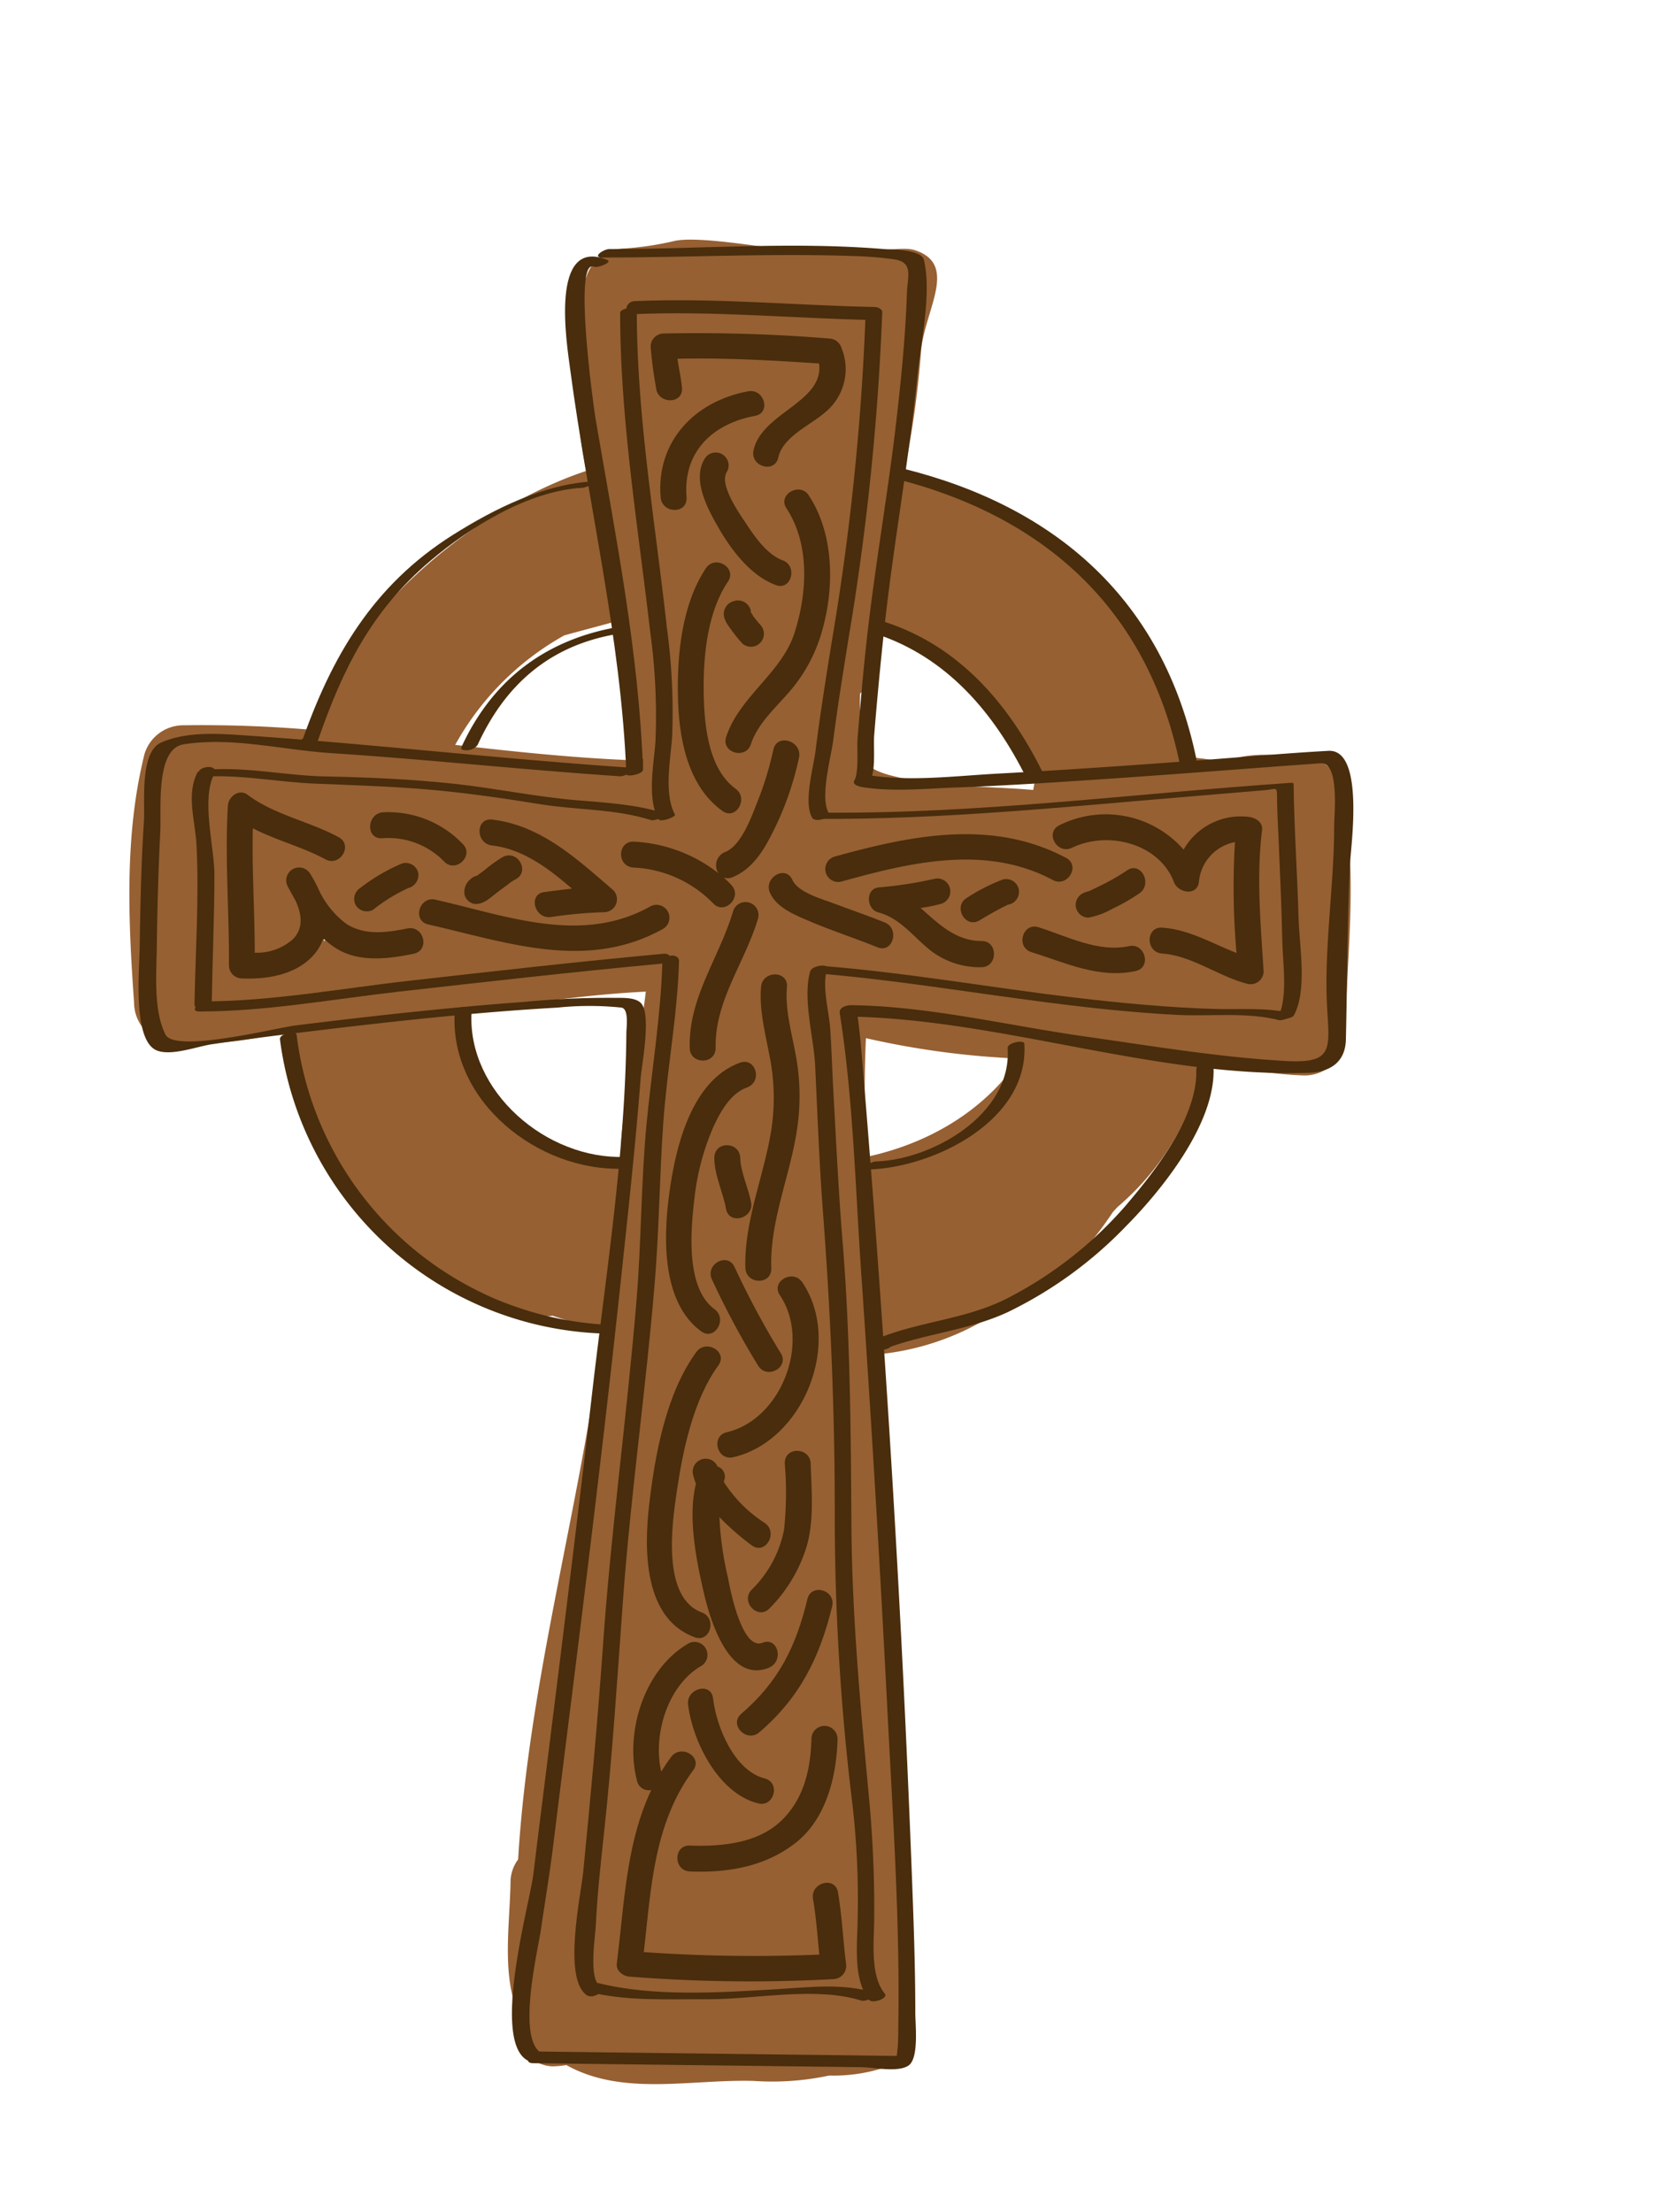 <svg id="layer1" xmlns="http://www.w3.org/2000/svg" viewBox="0 0 193.34 256.23"><defs><style>.cls-1{fill:#966033;}.cls-2{fill:#492d0c;}</style></defs><path class="cls-1" d="M155.35,91.16a4.69,4.69,0,0,0-4.41-3.49c-2.58-.15-4.87-.5-7.44.06a5.06,5.06,0,0,0-1.42.54c-1.72-.28-3.45-.51-5.18-.65a51.91,51.91,0,0,0-4.43-11.94,35.33,35.33,0,0,0-8-10.15,4,4,0,0,0-2-2.42c-5.74-3.21-11.89-5.6-17.67-8.74a111.65,111.65,0,0,0,1.88-13.49c.31-4.8,4.42-10.14-.6-11.87-2.06-.72-5.68.92-15.86-.2-2.72-.3-9.35-1.44-12-.92a36,36,0,0,1-5.85.89,4.68,4.68,0,0,0-4.47,3.38,5.53,5.53,0,0,0-1,2.54,69.62,69.62,0,0,0,1,19.85c-14.09,4.68-28.8,18.22-31.61,30a149.66,149.66,0,0,0-15-.54,4.69,4.69,0,0,0-4.56,3.36c-2.33,9.39-1.87,19.2-1.2,28.76a4.76,4.76,0,0,0,4.55,4.73,44.47,44.47,0,0,0,13-1.36,17.5,17.5,0,0,0,3,8c.46,5.73,3.33,10.76,7.38,15a4.34,4.34,0,0,0,3,1.33,4.42,4.42,0,0,0,2,2.21c.55.31,1.12.6,1.7.88A71.4,71.4,0,0,0,62,152.25a4.13,4.13,0,0,0,2,.15c1.39.45,2.78.89,4.18,1.31a4.74,4.74,0,0,0,1.67.2c-2.62,20.59-8.59,40.72-9.83,61.47a4.4,4.4,0,0,0-.88,2.67c-.08,4.24-.77,9,.22,13.1.1,1.57.23,3.13.42,4.7.23,1.93,2.55,3.57,4.4,3.49a11.35,11.35,0,0,0,1.43-.14c6.54,3.63,14.32,1.63,21.68,1.83a31.42,31.42,0,0,0,8.75-.62,19.43,19.43,0,0,0,5.93-.77,4.72,4.72,0,0,0,3.35-5.64c-.29-1.45-.58-2.91-.82-4.38,1.33-6,.69-12.07-.17-18.19l.08-5.86c0-1.24,0-2.26-.9-3l.16-13.53a4.68,4.68,0,0,0-.87-2.46,266.92,266.92,0,0,0-.62-28.29l0-1.47a30.29,30.29,0,0,0,13.38-4.86c5.5-2,10-6.49,13.35-11.56l.53-.58a30.82,30.82,0,0,0,9.08-13.13c.56-1.11,1.06-2.25,1.51-3.39,3.68.44,7.34,1.16,11.05,1.27a4.68,4.68,0,0,0,4.73-4.55C156,110.37,157.43,100.67,155.35,91.16Zm-114.88,17-3,.83a5,5,0,0,0,.53-2.11c.9.23,1.81.45,2.72.65Q40.57,107.88,40.47,108.19ZM65.36,73.6c2-.56,4-1.07,6-1.63,0,.19.07.38.1.57a3.8,3.8,0,0,0,.13.51c.36,5,1,10,1.39,15-6.77-.28-13.51-1-20.25-1.77A32.64,32.64,0,0,1,65.36,73.6Zm-7.3,55C57,127.45,56,126.25,55,125.1a25.65,25.65,0,0,0-1.46-4.52,27.1,27.1,0,0,1-.35-3.37c7.2-.84,14.4-2,21.62-2.35-.73,6.69-3.07,13.19-2.9,20C66.83,133.37,62.05,131.82,58.06,128.59Zm42.32,5.4a137,137,0,0,1-.07-13.75,97.7,97.7,0,0,0,17.82,2.37C114.07,128.61,107.65,132.44,100.38,134ZM119.87,90.5l-.18,1c-3-.26-6-.32-8.94-.52a38.67,38.67,0,0,1-7.71-1.2c-2-.56-2.82-1.17-3.23-2.61a11.7,11.7,0,0,1-.27-1.31c.17-1.85,0-3.7.1-5.55,1.13-.7,1.65-1.93,1.67-3.72l0-4a20.16,20.16,0,0,1,6.43,2.21,87.06,87.06,0,0,0,6.66,6,4.68,4.68,0,0,0,.74,1.75c1.43,2.27,2.64,4.68,4.08,7,0,0,0,0,0,0,.17.27.36.53.56.79A2.81,2.81,0,0,1,119.87,90.5Z"/><path class="cls-2" d="M70.37,30.12c-6.77-2.81-4.7,9.78-4.32,12.66,2.08,15.68,5.89,31,6.51,46.89,0,.38,1.92,0,1.93-.51,0-.39,0-.78,0-1.17s-1.93-.07-1.93.52c0,.39,0,.77,0,1.16l1.93-.51C74,75.47,71.3,62,69,48.57c-.33-2-2.58-18.66-.21-17.68.44.19,2.19-.51,1.58-.77Z"/><path class="cls-2" d="M69.79,29.83c9.84,0,19.64-.52,29.49-.16a41.34,41.34,0,0,1,4.3.37c2.29.34,1.54,2,1.48,3.92-.19,5.49-.77,11-1.42,16.43-1,8.09-2.41,16.1-3.29,24.21-.39,3.6-.7,7.21-1,10.82-.12,1.34.2,3.93-.42,5.16-.22.45,1.64.27,1.92-.29.62-1.22.31-3.82.42-5.16q.49-6.07,1.15-12.16c1.06-9.85,2.88-19.6,3.86-29.47.39-3.85,1.67-9.59.74-13.42-.29-1.21-3.89-1.17-4.62-1.23-10.59-.88-21.23,0-31.82,0-.63,0-2.09.95-.79,1Z"/><path class="cls-2" d="M73,88.92c-14.8-1-29.54-2.7-44.33-3.72-3.21-.22-7-.52-10,.81-2.53,1.11-1.85,7-2,9.19-.32,4.82-.41,9.65-.49,14.48,0,2.33-.9,10.86,2,12,1.68.66,4.62-.46,6.33-.72,4.22-.62,8.45-1.14,12.68-1.65,9.1-1.09,18.24-2.08,27.4-2.6a35.89,35.89,0,0,1,7.4,0c.88.14.58,2.27.57,2.89-.11,13.85-2.36,27.88-3.95,41.61-1.69,14.65-3.51,29.29-5.34,43.93-.5,4-1,7.94-1.48,11.92-.4,3.35-5.15,20.05-.36,21.74.53.19,2.29-.61,1.56-.87-3.32-1.17-.68-12-.33-14.41.46-3.19,1-6.37,1.4-9.57q1.07-8.66,2.16-17.3c2.12-17,4.21-34.09,6-51.16.74-6.87,1.46-13.75,2-20.64.11-1.51,1.29-7.43,0-8.69-.73-.71-2.35-.55-3.27-.58a100.45,100.45,0,0,0-10.11.46c-8.87.65-17.73,1.64-26.56,2.73-2.24.27-14,3.25-15.11,1.07-1.49-3-1-7.41-1-10.66.06-4.3.18-8.59.4-12.88.13-2.63-.57-9.55,2.68-10.08,5.54-.89,11.37.62,16.9,1,11.26.73,22.47,1.95,33.73,2.7.53,0,2.25-.89,1.21-1Z"/><path class="cls-2" d="M99.55,91.11c3.57.65,7.48.24,11.08.11,6.4-.24,12.79-.67,19.17-1.11,5.93-.41,11.85-.86,17.78-1.31l5.4-.39c2.23-.15,1.57,5.88,1.57,7.34,0,7.12-1.24,14.28-.79,21.39.28,4.44.51,6-4.55,5.77-7.82-.42-15.67-1.74-23.41-2.84-8.9-1.25-18.23-3.54-27.21-3.64-.52,0-1.42.24-1.31.93,1.56,9.88,1.8,20.09,2.48,30q1.76,25.57,3.06,51.16c.63,12.25,1.47,24.58,1.23,36.84a19.23,19.23,0,0,1-.22,3.13c.07-.36,1.21-.34-.64-.36l-5.33-.07-28.13-.34-7.28-.09c-.89,0-2,1.33-.68,1.35l25.75.31,12.24.15c1.36,0,4.3.66,5.51-.21s.75-4.82.76-6.16c0-5.49-.21-11-.42-16.48q-1.76-45.63-5.52-91.2c-.24-2.86-.43-5.75-.88-8.58l-1.3.93c17.89.21,35.61,7.07,53.57,6.53,2.57-.07,4.37-1.2,4.43-3.87.16-6.75.16-13.45.47-20.24.1-2.12,1.74-13.42-2.5-13.19-5.09.28-10.17.75-15.25,1.12-7.63.57-15.26,1.1-22.89,1.51-5,.26-10.55,1-15.51.12-.91-.16-2,1.12-.68,1.35Z"/><path class="cls-2" d="M34.91,85.8l0,.43c0,.26,1.78-.06,1.91-.44,2.88-8.31,6.18-15,13-20.8,4.59-3.92,11.42-8.16,17.66-8.49.36,0,2.17-.79,1.26-.74-5.75.3-11.47,3.18-16.25,6.18C43.2,67.79,38.39,76.05,34.89,86.15l1.92-.44,0-.42c0-.21-1.89,0-1.93.51Z"/><path class="cls-2" d="M53.46,86.8h0a1.65,1.65,0,0,0,1.86-.5c3.25-7.11,8.52-11.68,16.52-12.92.83-.13,1.67-1.06.32-.85C63.4,73.9,57.06,78.63,53.42,86.61l1.86-.5h0c-.52-.3-2.16.49-1.81.69Z"/><path class="cls-2" d="M52.67,117.37c-.56,10.21,9.64,18.33,19.52,18,1.08,0,1.5-1.42.18-1.37-9.06.33-18.25-7.57-17.75-16.75.06-1-1.9-.69-1.95.16Z"/><path class="cls-2" d="M32.43,120.38a39.09,39.09,0,0,0,37.33,34.08c.67,0,2.08-.94.78-1a38.3,38.3,0,0,1-36.18-33.6c-.07-.57-2-.14-1.93.52Z"/><path class="cls-2" d="M100.66,135.46c7.44-.22,18.58-5.62,18-14.57,0-.49-2-.12-1.93.52.51,7.69-8.76,12.92-15.25,13.12-.61,0-2.09,1-.8.93Z"/><path class="cls-2" d="M101.5,73.43c8.2,2.7,13.64,9.13,17.39,16.66.42.82,2.24.07,1.77-.88-3.88-7.77-9.61-14.37-18.06-17.14-.89-.29-2.28,1-1.1,1.36Z"/><path class="cls-2" d="M103.5,55.39c17.33,4.32,29.39,15,33.15,33,.14.68,2.08.2,1.93-.52-3.83-18.39-16.27-29.18-33.9-33.58-.63-.16-2.28.79-1.18,1.07Z"/><path class="cls-2" d="M103.49,155.32s0-.07,0-.1l-.78.94c4.63-1.72,9.49-2.06,14.08-4.2a47.94,47.94,0,0,0,13.57-9.85c4.18-4.21,10.42-11.92,10.22-18.36,0-1-2-.76-2,.13.18,5.6-4.92,11.94-8.26,15.86a46,46,0,0,1-13.09,10.36c-4.82,2.63-10,2.84-14.92,4.69-.42.16-.86.43-.78.94,0,0,0,.07,0,.1.15.93,2.08.44,1.93-.51Z"/><path class="cls-2" d="M22.91,89.4c-1.38,2.59-.3,5.64-.15,8.4.32,6.16-.12,12.35-.23,18.51,0,1,1.94.73,2-.15.08-4.93.3-9.86.31-14.8,0-3.28-1.58-8.84,0-11.74.51-1-1.45-1-1.85-.22Z"/><path class="cls-2" d="M23.14,117.16c7.66,0,15.42-1.43,23-2.29,10.11-1.14,20.28-2.3,30.4-3.24,1-.09,1.58-1.27.24-1.15-9.72.9-19.47,2-29.18,3.1-7.83.87-15.86,2.37-23.75,2.41-.77,0-2,1.18-.73,1.17Z"/><path class="cls-2" d="M24.11,89.93c4.17-.16,8.3.68,12.46.84,4.34.18,8.67.31,13,.68s8.67,1,13,1.7,8.67.52,12.83,1.84c.46.15,2.19-.58,1.58-.78-3.36-1.07-6.81-1.23-10.31-1.53-4.67-.4-9.32-1.38-14-1.89-4.94-.53-9.91-.76-14.88-.85-4.32-.08-8.55-1-12.88-.84-.54,0-2.1.88-.82.83Z"/><path class="cls-2" d="M78.19,94.36c-1.31-2.48-.51-6.34-.33-9a72.71,72.71,0,0,0-.62-12.76C75.89,60.35,73.73,48,73.77,35.71c0-.27-1.93,0-1.93.52,0,12.32,2.06,24.65,3.47,36.87a70.94,70.94,0,0,1,.62,12.77c-.18,2.66-1,6.53.33,9,.24.45,2.07-.27,1.93-.52Z"/><path class="cls-2" d="M73.42,36.39c9.29-.4,18.47.49,27.75.68,1.14,0,1.44-1.48.14-1.51-9.29-.19-18.45-1.08-27.75-.68-1.13,0-1.45,1.57-.14,1.51Z"/><path class="cls-2" d="M100.27,36.44a291.13,291.13,0,0,1-3.91,37.84C95.68,78.52,95,82.77,94.47,87c-.24,1.84-1.41,6-.39,7.71.37.63,2.22,0,1.93-.52-1.07-1.82.27-6.49.52-8.48.5-3.92,1.14-7.82,1.76-11.72a294.84,294.84,0,0,0,3.91-37.84c0-.78-1.91-.36-1.93.25Z"/><path class="cls-2" d="M94.41,94.85c14.81.11,29.71-1.46,44.45-2.68l7.64-.64c1.16-.09,1.42-.45,1.43.44,0,1.86.12,3.71.2,5.57.16,3.88.34,7.76.42,11.64.06,2.48.68,6.5-.56,8.78-.1.19,1.65.1,1.9-.36,1.58-2.91.62-8.1.54-11.23-.15-5.2-.51-10.39-.58-15.59,0-.16-.48-.1-.54-.09-17.84,1.21-35.72,3.57-53.63,3.44-.36,0-2.19.72-1.27.72Z"/><path class="cls-2" d="M94.21,112.71c9.13.73,18.17,2.26,27.25,3.42,5,.64,10,1.18,15,1.43,3.79.18,8-.35,11.69.6.46.12,2.16-.61,1.58-.76-2.83-.73-5.91-.46-8.8-.53-5.54-.15-11-.68-16.53-1.33-9.66-1.15-19.24-2.86-28.95-3.64-.42,0-2.22.73-1.24.81Z"/><path class="cls-2" d="M76.73,111.48c-.19,6.27-1.23,12.44-1.83,18.67-.65,6.82-.6,13.71-1.17,20.54-1.12,13.51-3,26.93-3.92,40.47-.61,8.59-1.41,17.12-2.25,25.68-.27,2.68-2.39,12.31.41,14.26.7.49,2.39-.48,1.49-1.11-1.28-.9-.5-5.66-.44-7,.17-3.47.54-6.94.92-10.4,1-9.12,1.57-18.25,2.24-27.41.9-12.21,2.65-24.33,3.66-36.52.52-6.22.56-12.46,1-18.67s1.64-12.4,1.82-18.67c0-1-1.93-.73-2,.14Z"/><path class="cls-2" d="M68.12,230.7c4.59,1.15,9.31.83,14,.87,5.47,0,12.37-1.5,17.67.16.56.17,2.31-.67,1.55-.91-3.66-1.14-7.64-.64-11.4-.41-6.55.39-14.27.89-20.63-.71-.58-.15-2.28.73-1.2,1Z"/><path class="cls-2" d="M93.87,112.44c-.93,3.26.4,7.66.56,11,.27,5.77.49,11.54.93,17.31.87,11.54,1.35,22.94,1.34,34.52a275.16,275.16,0,0,0,2.06,33.83,96.66,96.66,0,0,1,.58,13.72c-.06,2.71-.47,6.6,1.36,8.84.37.46,2.23-.2,1.8-.72-1.73-2.14-1.25-6.09-1.23-8.64a136.72,136.72,0,0,0-.57-13.72c-1-10.72-2-21.14-2.07-31.94s-.13-21.67-1-32.53c-.48-5.83-.76-11.65-1.08-17.49-.14-2.46-.21-4.92-.37-7.38-.14-2.15-1-4.91-.36-7.06.17-.6-1.75-.32-1.92.27Z"/><path class="cls-2" d="M97.49,40.33a1.56,1.56,0,0,0-1.43-1.12,188.86,188.86,0,0,0-19.18-.58,1.53,1.53,0,0,0-1.51,1.48A46.93,46.93,0,0,0,76,44.92c.17,1.9,3.16,1.95,3,0-.09-1.09-.37-2.25-.52-3.37,5.48-.12,10.94.19,16.4.55.62,4.48-6.64,5.69-7.59,10.06-.41,1.88,2.46,2.72,2.87.83.52-2.41,3.73-3.74,5.45-5.25A6.46,6.46,0,0,0,97.49,40.33Z"/><path class="cls-2" d="M89.59,86.83A38.39,38.39,0,0,1,87.69,93c-.66,1.68-1.85,5-3.72,5.7a1.66,1.66,0,0,0-.74,2.45,17.25,17.25,0,0,0-9.81-3.66c-1.93-.08-2,2.91,0,3a13.75,13.75,0,0,1,9.18,4.13c1.3,1.42,3.43-.67,2.14-2.09a11.43,11.43,0,0,0-.93-.91,1.23,1.23,0,0,0,1,0c2.36-.93,3.69-3.17,4.77-5.35a35.45,35.45,0,0,0,3-8.62C92.84,85.78,90,84.94,89.59,86.83Z"/><path class="cls-2" d="M85.22,91.37c-3.37-2.46-3.69-8-3.71-11.78,0-4,.51-8.8,2.82-12.23,1.08-1.6-1.49-3.13-2.56-1.54C79,70,78.44,75.72,78.53,80.58S79.61,91,83.68,93.93C85.24,95.07,86.76,92.49,85.22,91.37Z"/><path class="cls-2" d="M93.7,57.4c-1-1.61-3.65-.14-2.6,1.47,2.76,4.21,2.41,9.89.92,14.49s-6.39,7.36-7.9,12c-.59,1.84,2.28,2.66,2.87.83.86-2.66,3.43-4.69,5.1-6.85a18.38,18.38,0,0,0,3.29-6.82C96.66,67.67,96.54,61.72,93.7,57.4Z"/><path class="cls-2" d="M88.15,72.45c-.33-.35-.62-.73-.92-1.1l0-.06,0,0-.26-.37,0-.07s0-.08,0-.12A1.52,1.52,0,0,0,85,69.63a1.54,1.54,0,0,0-1.09,1.94,3.45,3.45,0,0,0,.59,1.08A17,17,0,0,0,86,74.54a1.5,1.5,0,0,0,2.14-2.09Z"/><path class="cls-2" d="M90.66,64.9c-1.92-.71-3.41-3-4.47-4.61-.72-1.08-2.88-4.24-2-5.61a1.49,1.49,0,0,0-2.56-1.54c-1.46,2.4.28,5.66,1.49,7.79,1.51,2.67,3.78,5.74,6.76,6.84C91.65,68.44,92.46,65.56,90.66,64.9Z"/><path class="cls-2" d="M86.68,45.32C80.5,46.46,76,51.11,76.53,57.6c.15,1.91,3.14,2,3,0-.43-5.26,3-8.51,7.92-9.43C89.34,47.86,88.57,45,86.68,45.32Z"/><path class="cls-2" d="M102.49,106.85c-1.91-.78-3.86-1.43-5.78-2.16-1.36-.52-4.27-1.29-4.92-2.77-.77-1.77-3.36-.28-2.6,1.48s3,2.63,4.65,3.33c2.56,1.1,5.23,1.94,7.82,3C103.45,110.44,104.25,107.56,102.49,106.85Z"/><path class="cls-2" d="M84.9,105.62c-1.61,5.38-5.15,9.91-5,15.75,0,1.93,3,2,3,0-.11-5.48,3.41-9.89,4.92-15A1.49,1.49,0,0,0,84.9,105.62Z"/><path class="cls-2" d="M92.24,122.54c-.46-2.69-1.32-5.47-1.08-8.22.16-1.93-2.83-1.95-3,0-.22,2.59.46,5.23.94,7.76a24.56,24.56,0,0,1,.25,8.8c-.83,5.25-3.17,10.6-3,16,.08,1.92,3.07,2,3,0-.21-5.42,2.25-10.87,3-16.21A25.6,25.6,0,0,0,92.24,122.54Z"/><path class="cls-2" d="M85.73,123.09c-5.51,2-7.36,9.41-8.11,14.52s-1.18,13.09,3.61,16.6c1.56,1.14,3.08-1.44,1.54-2.57-3.46-2.53-2.72-9.54-2.29-13.14a28.46,28.46,0,0,1,2.1-7.83c.78-1.75,2-4,3.91-4.69S87.55,122.44,85.73,123.09Z"/><path class="cls-2" d="M87,139.22c-.33-1.65-1.2-3.47-1.25-5.1-.06-1.92-3-2-3,0s1,3.94,1.35,5.89S87.41,141.11,87,139.22Z"/><path class="cls-2" d="M90.44,156.73a97.11,97.11,0,0,1-5.36-10c-.84-1.73-3.44-.25-2.6,1.48a95.94,95.94,0,0,0,5.36,10C88.87,159.82,91.48,158.36,90.44,156.73Z"/><path class="cls-2" d="M92.94,148.53c-1.07-1.58-3.68-.12-2.6,1.48,3.64,5.42.17,14.42-6.16,15.89-1.87.44-1.12,3.33.76,2.89C93.06,166.91,97.65,155.53,92.94,148.53Z"/><path class="cls-2" d="M83.22,158.15c1.14-1.57-1.43-3.09-2.56-1.54-3.52,4.83-4.79,11.91-5.46,17.7-.6,5.18-.65,13.16,5.27,15.33,1.81.67,2.62-2.21.83-2.87-4.65-1.71-3.46-10.24-2.92-13.88C79.09,168.05,80.28,162.19,83.22,158.15Z"/><path class="cls-2" d="M93.91,169.52c-.07-1.92-3.06-2-3,0a40.51,40.51,0,0,1-.08,7.63,13.26,13.26,0,0,1-3.77,7c-1.31,1.4.77,3.55,2.09,2.14a17.32,17.32,0,0,0,4.35-7.36C94.32,175.89,94,172.61,93.91,169.52Z"/><path class="cls-2" d="M88.34,190.28c-2.38.94-3.75-6.12-4-7.49a37.35,37.35,0,0,1-1-7.06A30,30,0,0,0,87.09,179c1.56,1.14,3.08-1.43,1.54-2.57a15.7,15.7,0,0,1-4.77-4.76.56.56,0,0,1,0-.12,1.24,1.24,0,0,0-.74-1.69,1.5,1.5,0,0,0-2.82,1c.09.35.2.7.32,1-1,4,.12,9.26,1,13,.73,3,2.9,10.11,7.4,8.33C90.87,192.47,90.13,189.57,88.34,190.28Z"/><path class="cls-2" d="M98,227.42c-.34-2.74-.46-5.51-.93-8.24-.32-1.9-3.21-1.12-2.89.76.36,2.14.52,4.3.73,6.46a181.47,181.47,0,0,1-20.33-.29c.85-7.36,1.13-14.88,5.72-21.06,1.15-1.55-1.42-3.07-2.56-1.54-.41.56-.79,1.13-1.14,1.7-1-4.29.76-10.05,4.69-12.28a1.5,1.5,0,0,0-1.48-2.6c-5.2,2.95-7.5,10.39-6,16a1.38,1.38,0,0,0,1.64,1c-2.94,6.2-3.13,13.28-4,20.11-.11.84.74,1.47,1.48,1.51a177.48,177.48,0,0,0,23.63.29A1.54,1.54,0,0,0,98,227.42Z"/><path class="cls-2" d="M88.6,206c-3.53-.88-5.63-6-6-9.3-.24-1.91-3.13-1.13-2.89.76.54,4.32,3.54,10.28,8.1,11.42C89.64,209.39,90.47,206.51,88.6,206Z"/><path class="cls-2" d="M93.53,185.22c-1.31,5.48-3.34,9.58-7.66,13.29-1.47,1.26.63,3.4,2.09,2.14,4.68-4,7-8.66,8.44-14.6C96.84,184.18,94,183.34,93.53,185.22Z"/><path class="cls-2" d="M94,201.38c-.09,3.6-.9,7.12-3.63,9.64s-6.9,2.88-10.45,2.75c-1.92-.08-1.95,2.91,0,3,4.39.17,8.71-.55,12.24-3.31s4.75-7.66,4.86-12A1.5,1.5,0,0,0,94,201.38Z"/><path class="cls-2" d="M71,103.07c-4.14-3.55-8.32-7.48-14-8.14-1.92-.22-1.94,2.77,0,3,3.55.41,6.52,2.63,9.25,5-1.07.12-2.14.26-3.2.4-1.91.25-1.13,3.14.76,2.89a52.12,52.12,0,0,1,6.12-.56A1.5,1.5,0,0,0,71,103.07Z"/><path class="cls-2" d="M58.26,99.26a15.74,15.74,0,0,0-2.16,1.55l-.61.45-.24.18a1.47,1.47,0,0,0-.76.41,1.89,1.89,0,0,0-.68,1.76,1.46,1.46,0,0,0,1,1.06c1.13.22,2-.71,2.84-1.34l.3-.23.16-.12.64-.47a6.14,6.14,0,0,1,.95-.65C61.44,101,60,98.38,58.26,99.26Z"/><path class="cls-2" d="M53.57,97.72a11.94,11.94,0,0,0-9.23-3.63c-1.9.19-2,3.18,0,3a9,9,0,0,1,7.14,2.73C52.81,101.16,55,99.07,53.57,97.72Z"/><path class="cls-2" d="M48.44,101.06A1.5,1.5,0,0,0,46.61,100a21.82,21.82,0,0,0-4.85,2.83,1.53,1.53,0,0,0-.56,2,1.51,1.51,0,0,0,2,.56,19.52,19.52,0,0,1,4.13-2.54A1.55,1.55,0,0,0,48.44,101.06Z"/><path class="cls-2" d="M47.2,107.54c-2.37.48-4.9.85-7.05-.51a10.35,10.35,0,0,1-3.2-3.92,15.18,15.18,0,0,0-1-1.87,1.49,1.49,0,0,0-2.6,1.47c.29.54.58,1.07.88,1.6.68,1.49,1,3.11-.27,4.45a6.27,6.27,0,0,1-4.45,1.59c0-4.8-.34-9.6-.22-14.41,2.7,1.4,5.71,2.14,8.4,3.59,1.7.92,3.24-1.64,1.54-2.56-3.43-1.86-7.4-2.55-10.56-4.92-1-.73-2.2.24-2.27,1.26-.37,6.17.17,12.33.12,18.5A1.52,1.52,0,0,0,28,113.33c3.05.14,6.59-.47,8.57-3a5.94,5.94,0,0,0,.89-1.63,10.3,10.3,0,0,0,1.47,1.14c2.67,1.68,6.11,1.23,9,.63C49.85,110.05,49.09,107.16,47.2,107.54Z"/><path class="cls-2" d="M75.32,105c-8,4.46-16.63,1.07-24.88-.79-1.88-.43-2.71,2.44-.83,2.87,9.13,2.07,18.33,5.44,27.18.52A1.49,1.49,0,0,0,75.32,105Z"/><path class="cls-2" d="M113.72,109c-3,0-5-2-7.08-3.83a19.29,19.29,0,0,0,2.38-.48,1.5,1.5,0,0,0-.76-2.9,45.73,45.73,0,0,1-6.52,1c-1.51.21-1.38,2.53,0,2.89,2.35.62,3.79,2.48,5.56,4a9.29,9.29,0,0,0,6.41,2.35C115.6,112,115.64,109,113.72,109Z"/><path class="cls-2" d="M118,102.94a1.5,1.5,0,0,0-1.83-1.07A22.12,22.12,0,0,0,112,104c-1.64,1-.17,3.6,1.48,2.6q.7-.43,1.44-.84c.4-.23.8-.45,1.21-.66l.57-.28.13-.06.08,0A1.51,1.51,0,0,0,118,102.94Z"/><path class="cls-2" d="M130.79,109.59c-3.6.76-7.14-1.13-10.49-2.19-1.84-.58-2.66,2.3-.83,2.88,4,1.25,7.83,3.1,12.07,2.2C133.43,112.08,132.67,109.19,130.79,109.59Z"/><path class="cls-2" d="M130.54,100.83a24.31,24.31,0,0,1-2.75,1.6l-1.31.64-.52.23c.27-.12-.62.1.16,0a1.53,1.53,0,0,0-1.51,1.48,1.49,1.49,0,0,0,1.47,1.51,8.81,8.81,0,0,0,2.73-1,23,23,0,0,0,3.2-1.83C133.57,102.32,132.11,99.71,130.54,100.83Z"/><path class="cls-2" d="M146.2,96.14c.12-.88-.74-1.41-1.47-1.51a7.62,7.62,0,0,0-7.62,3.78,12,12,0,0,0-14.39-2.82c-1.73.85-.25,3.45,1.48,2.6,4.15-2,10.09-.51,11.8,4,.45,1.2,2.62,1.67,2.88,0a5.16,5.16,0,0,1,4.18-4.65,87.37,87.37,0,0,0,.18,12.84c-2.84-1.11-5.57-2.74-8.61-2.93-1.92-.13-1.95,2.86,0,3,3.39.23,6.56,2.65,9.84,3.5a1.51,1.51,0,0,0,1.91-1.42C146.05,107.1,145.52,101.62,146.2,96.14Z"/><path class="cls-2" d="M123.5,99.37c-8.57-4.56-18-2.6-26.85-.14a1.5,1.5,0,0,0,.75,2.9c8-2.23,16.77-4.35,24.56-.2C123.65,102.84,125.2,100.28,123.5,99.37Z"/></svg>